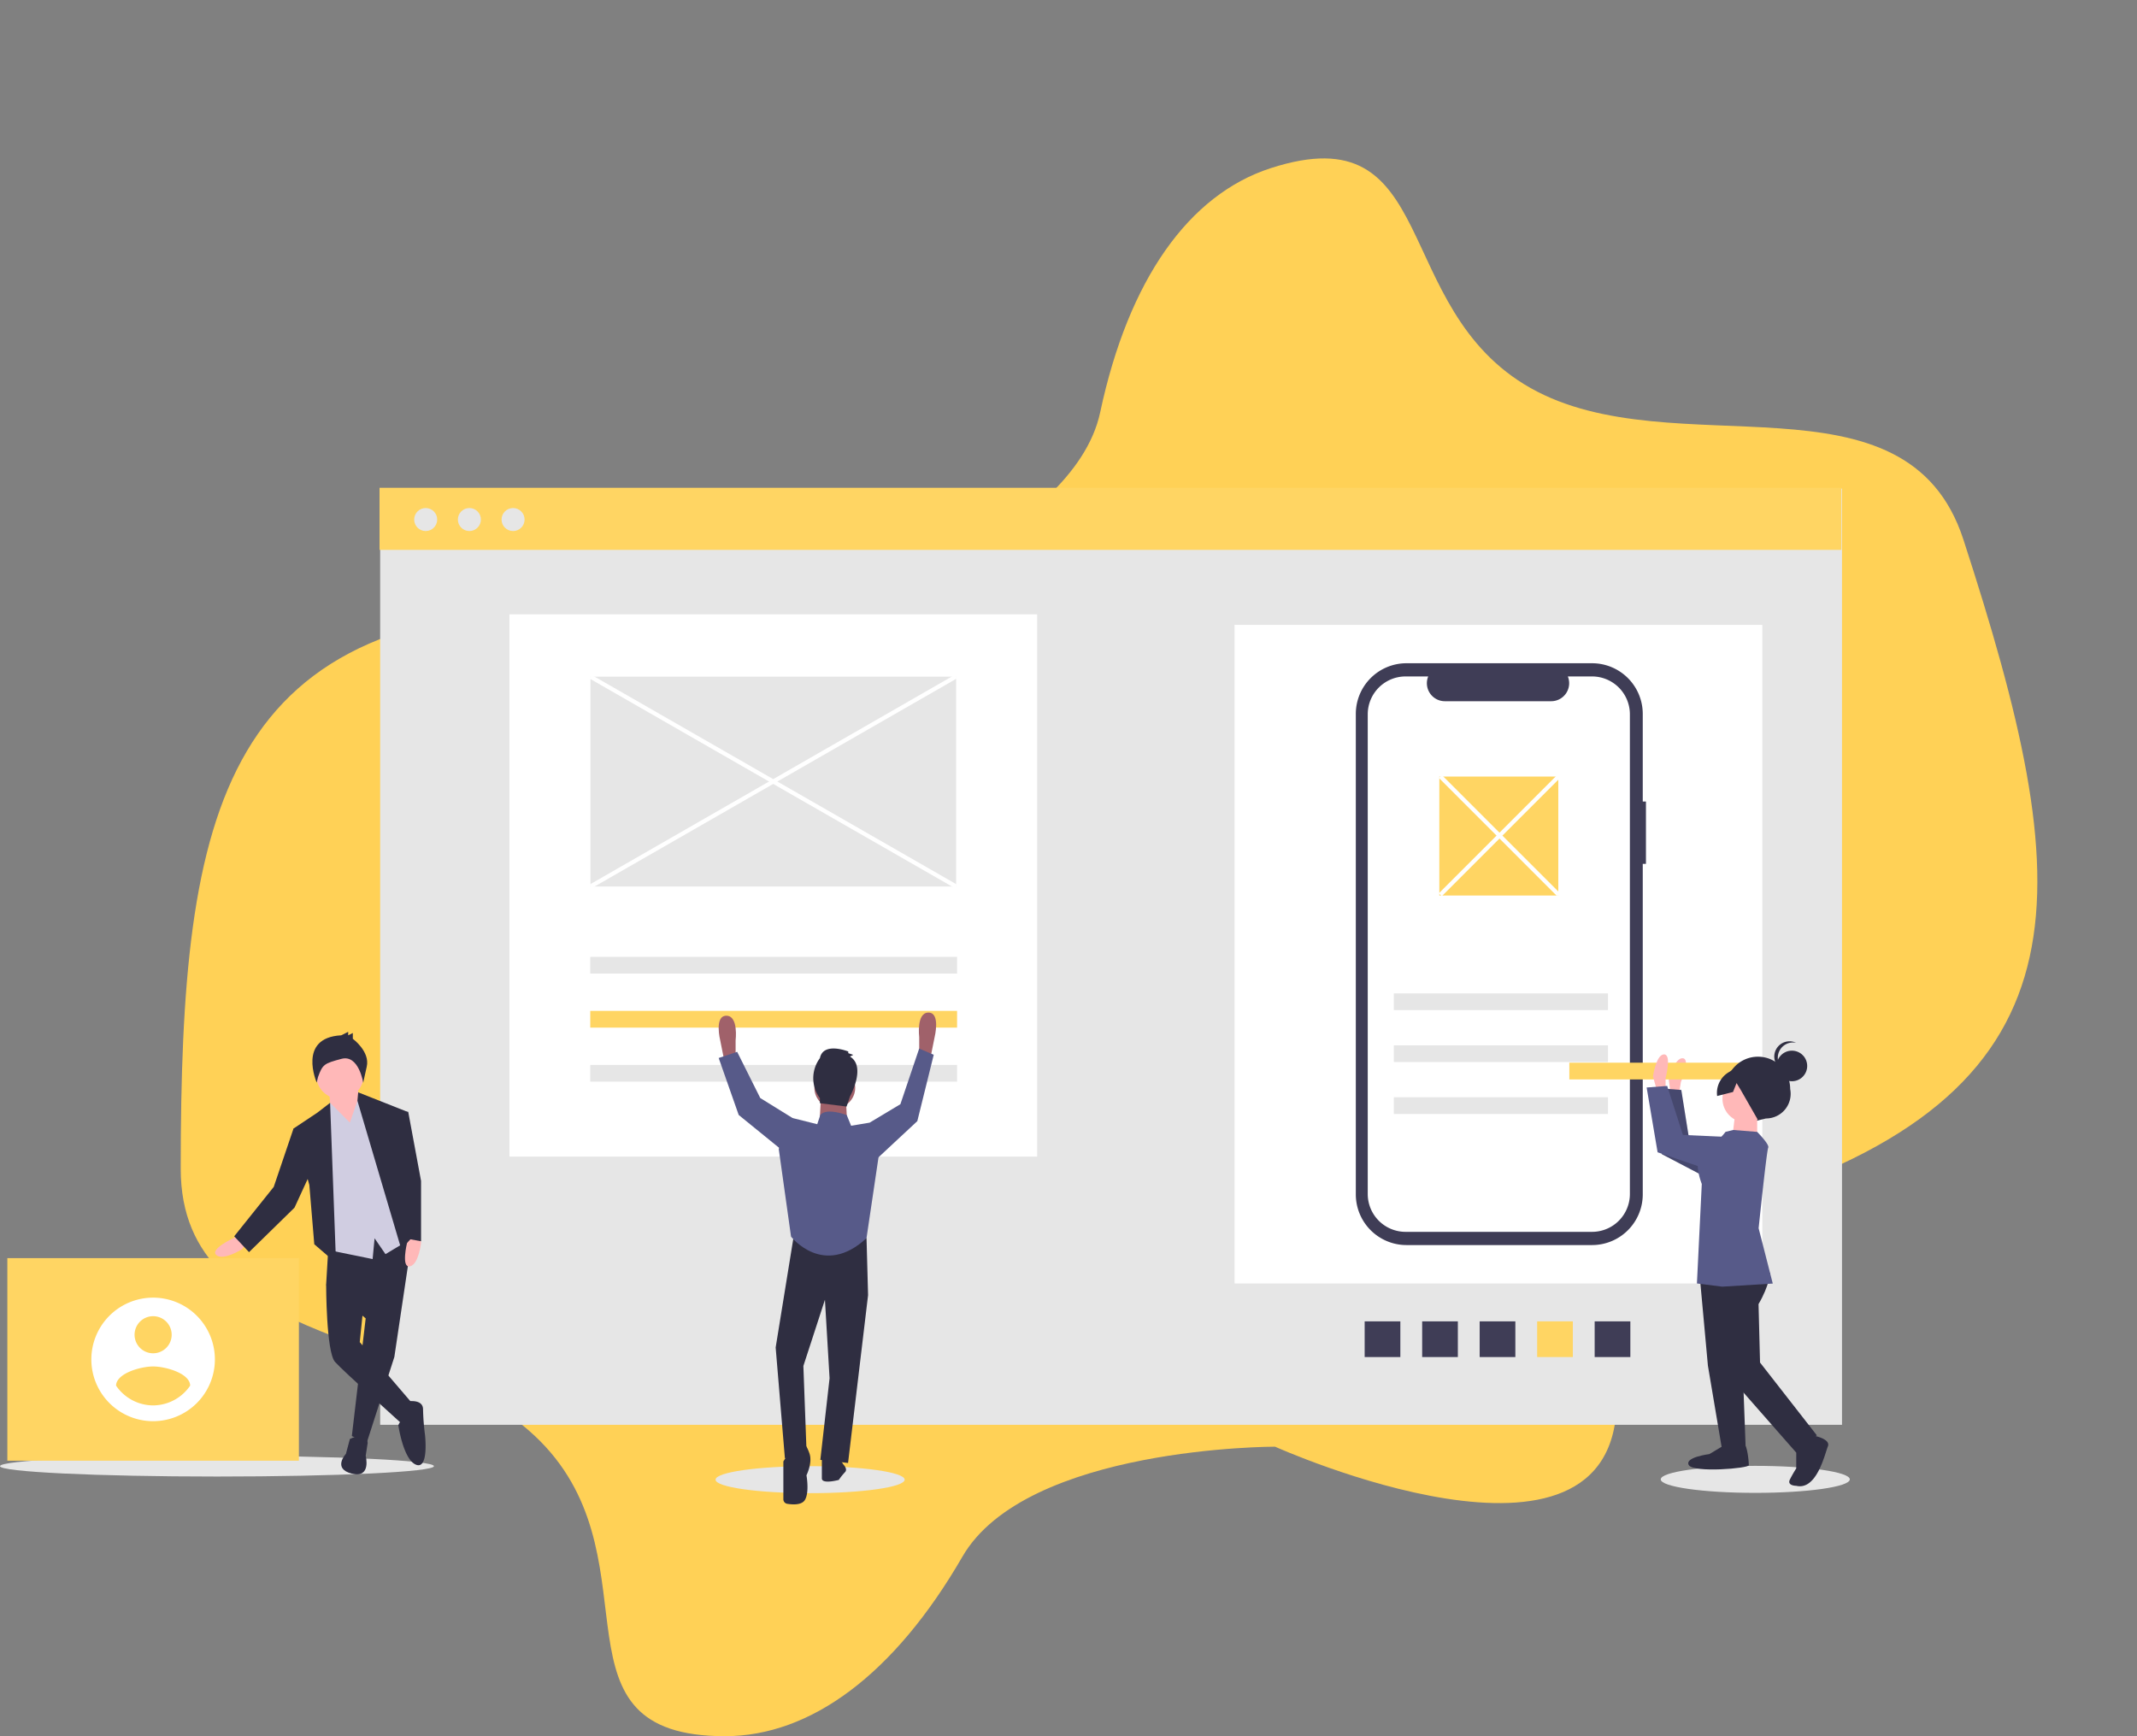 <svg xmlns="http://www.w3.org/2000/svg" width="506.928" height="411.87" viewBox="0 0 506.928 411.87"><rect x="0" y="0" width="506.928" height="411.87" fill="#808080" stroke="none"/><path d="M67.514,7.318c25.744,0,58.59,36.78,111.254,38.458,38.835,1.237,98.948-35.362,120.868-23.35C347.563,48.689,312,153.828,312,195.488c0,47.451-81.037,10.988-81.037,10.988s-59.019-.113-74.169,26.1c-16.155,27.948-36,42.579-56.314,42.579-42.7,0-16.453-40.253-42.579-68.675-26.373-28.69-86.531-22.193-86.531-65.928C-28.632,54.116-18.919,7.318,67.514,7.318Z" transform="translate(71.5 136.719)" fill="#ffd156"/><path d="M67.514,7.318c25.744,0,58.59,36.78,111.254,38.458,38.835,1.237,98.948-35.362,120.868-23.35C347.563,48.689,312,153.828,312,195.488c0,47.451-81.037,10.988-81.037,10.988s-59.019-.113-74.169,26.1c-16.155,27.948-36,42.579-56.314,42.579-42.7,0-16.453-40.253-42.579-68.675-26.373-28.69-86.531-22.193-86.531-65.928C-28.632,54.116-18.919,7.318,67.514,7.318Z" transform="matrix(-0.951, 0.309, -0.309, -0.951, 481.959, 270.532)" fill="#ffd156"/><g transform="translate(0 115.719)"><rect width="346.771" height="222.087" transform="translate(90.181 0.197)" fill="#e6e6e6"/><rect width="125.189" height="128.639" transform="translate(120.845 30.019)" fill="#fff"/><rect width="125.189" height="156.239" transform="translate(292.856 32.514)" fill="#fff"/><ellipse cx="22.426" cy="3.204" rx="22.426" ry="3.204" transform="translate(393.951 232.024)" fill="#e6e6e6"/><ellipse cx="22.426" cy="3.204" rx="22.426" ry="3.204" transform="translate(169.744 232.095)" fill="#e6e6e6"/><ellipse cx="51.468" cy="2.464" rx="51.468" ry="2.464" transform="translate(0 229.631)" fill="#e6e6e6"/><rect width="346.771" height="14.732" transform="translate(90.033)" fill="#ffd563"/><circle cx="2.73" cy="2.73" r="2.73" transform="translate(98.25 4.801)" fill="#e6e6e6"/><circle cx="2.73" cy="2.73" r="2.73" transform="translate(108.615 4.801)" fill="#e6e6e6"/><circle cx="2.73" cy="2.73" r="2.73" transform="translate(118.979 4.801)" fill="#e6e6e6"/><path d="M876.224,322.6h-.758V301.826A12.024,12.024,0,0,0,863.442,289.8H819.428A12.024,12.024,0,0,0,807.4,301.826V415.8a12.024,12.024,0,0,0,12.024,12.024h44.014A12.024,12.024,0,0,0,875.466,415.8V337.389h.758Z" transform="translate(-485.78 -248.179)" fill="#3f3d56"/><path d="M866.341,296.15H860.6a4.266,4.266,0,0,1-3.95,5.877H831.431a4.266,4.266,0,0,1-3.95-5.877h-5.366a8.979,8.979,0,0,0-8.979,8.979v113.8a8.979,8.979,0,0,0,8.979,8.979h44.226a8.979,8.979,0,0,0,8.979-8.979v-113.8a8.979,8.979,0,0,0-8.979-8.979Z" transform="translate(-488.687 -251.398)" fill="#fff"/><rect width="87.013" height="3.969" transform="translate(140.019 111.278)" fill="#e6e6e6"/><rect width="87.013" height="3.969" transform="translate(140.019 124.093)" fill="#ffd563"/><rect width="87.013" height="3.969" transform="translate(140.019 136.907)" fill="#e6e6e6"/><rect width="50.797" height="3.969" transform="translate(330.636 119.938)" fill="#e6e6e6"/><rect width="50.797" height="3.969" transform="translate(330.636 132.259)" fill="#e6e6e6"/><rect width="50.797" height="3.969" transform="translate(330.636 144.581)" fill="#e6e6e6"/><rect width="8.466" height="8.466" transform="translate(386.744 197.746) rotate(90)" fill="#3f3d56"/><rect width="8.466" height="8.466" transform="translate(373.104 197.745) rotate(90)" fill="#ffd563"/><rect width="8.466" height="8.466" transform="translate(359.464 197.746) rotate(90)" fill="#3f3d56"/><rect width="8.466" height="8.466" transform="translate(345.824 197.745) rotate(90)" fill="#3f3d56"/><rect width="8.466" height="8.466" transform="translate(332.184 197.746) rotate(90)" fill="#3f3d56"/><rect width="28.22" height="28.22" transform="translate(341.431 68.504)" fill="#ffd563"/><path d="M502.575,470.043l-.365.731-1.1-5.479s-1.461-5.844,1.461-5.844,2.192,5.844,2.192,5.844v4.018Z" transform="translate(-330.265 -334.212)" fill="#a0616a"/><path d="M599.357,468.525l.365.731,1.1-5.479s1.461-5.844-1.461-5.844-2.192,5.844-2.192,5.844v4.018Z" transform="translate(-379.12 -333.442)" fill="#a0616a"/><path d="M377.705,358.94l-4.383,27.031,2.191,26.3,5.114-2.191-.73-19.726,5.114-15.707,1.1,18.629-2.191,19.36,6.575.731,4.749-39.816-.365-13.515Z" transform="translate(-189.323 -182.03)" fill="#2f2e41"/><path d="M534.433,665.449l-2.557,4.018v8.978a1.089,1.089,0,0,0,.915,1.075c1.253.206,3.436.352,4.2-.921,1.1-1.826.365-5.844.365-5.844s1.461-2.922.731-5.114-1.461-2.557-1.461-2.557Z" transform="translate(-346.051 -438.495)" fill="#2f2e41"/><path d="M554.788,672.861l.731,1.1s1.1,1.1.365,1.826a14.269,14.269,0,0,0-1.461,1.826s-4.018,1.1-4.018-.365V672.5Z" transform="translate(-355.448 -442.254)" fill="#2f2e41"/><circle cx="4.842" cy="4.842" r="4.842" transform="translate(193.182 137.496)" fill="#a0616a"/><path d="M394.809,291.867l-.365,6.941,6.575.365-.365-6.941Z" transform="translate(-200.035 -148.015)" fill="#a0616a"/><path d="M546.821,508.95l-1.037-2.533s-4.808-1.85-6.269-.024l-.731,2.192-5.845-1.461-3.288,7.306,2.922,20.821s7.671,9.863,17.9.365L553.4,515.89,551.2,508.22Z" transform="translate(-344.924 -357.61)" fill="#575a89"/><path d="M417.049,288.95l.73-1.461,7.306-4.384,4.458-13.2,3.45,1.479L429.1,287.123l-10.593,9.862Z" transform="translate(-211.499 -136.878)" fill="#575a89"/><path d="M364.164,287.924l-.73-.73-7.671-4.749-5.479-10.958-4.383,1.461,4.748,13.515,11.689,9.5Z" transform="translate(-175.417 -137.679)" fill="#575a89"/><path d="M554.969,477.151l.792-.4-1.187-.4v-.4s-5.938-2.375-6.729,1.583a7.956,7.956,0,0,0,0,9.5v1.188l6.333.792.792-2.375S558.927,479.526,554.969,477.151Z" transform="translate(-353.351 -342.229)" fill="#2f2e41"/><path d="M264.079,565.16l-1.407.7s-5.629,2.58-3.988,3.988,6.1-1.407,6.1-1.407l.938-1.173Z" transform="translate(-207.355 -387.821)" fill="#ffb8b8"/><path d="M177.5,359.1l-4.35,29.2-6.568,20.406-3.518-1.642,3.284-27.912-9.382-7.975.7-11.728Z" transform="translate(-79.604 -182.11)" fill="#2f2e41"/><path d="M321.125,662.464s3.988-2.111,4.222.938l-.469,3.049s1.407,5.395-3.284,4.222-1.407-4.691-1.407-4.691Z" transform="translate(-238.13 -436.806)" fill="#2f2e41"/><path d="M314.868,583.72l-3.049,2.58s0,15.95,2.111,18.3,15.481,14.308,15.95,14.777,2.58-4.691,2.58-4.691L319.793,599.9l.938-9.148Z" transform="translate(-234.453 -397.233)" fill="#2f2e41"/><path d="M348.67,645.022s3.753-.7,3.753,1.876a56.783,56.783,0,0,0,.469,6.1s.938,8.21-2.111,7.037-4.222-9.382-4.222-9.382a3.494,3.494,0,0,1,1.407-1.642C348.9,648.54,348.67,645.022,348.67,645.022Z" transform="translate(-252.071 -428.277)" fill="#2f2e41"/><path d="M165.2,288.424l.7,8.679-1.876,3.284-5.16-4.926-.469-6.567Z" transform="translate(-80.328 -146.269)" fill="#ffb8b8"/><circle cx="5.629" cy="5.629" r="5.629" transform="translate(75.02 133.711)" fill="#ffb8b8"/><path d="M161.151,298.558l2.346-6.8,4.222,4.691,7.741,29.789-5.864,3.519L167.015,326l-.469,4.926-11.494-2.346-.938-31.431,2.344-3.3Z" transform="translate(-78.156 -147.959)" fill="#d0cde1"/><path d="M151.35,334.037l-1.407-38-3.049,2.346-5.63,3.753,3.753,13.37,1.173,14.073Z" transform="translate(-71.639 -150.131)" fill="#2f2e41"/><path d="M128.426,308.647l-1.642-.235-4.691,13.839-9.382,11.728,3.519,3.753,10.789-10.555,3.988-8.678Z" transform="translate(-57.159 -156.405)" fill="#2f2e41"/><path d="M350.581,565.6l-.32,1.54s-1.464,6.017.658,5.6,2.675-5.658,2.675-5.658l-.339-1.463Z" transform="translate(-253.699 -388.042)" fill="#ffb8b8"/><path d="M172.211,290.983l11.625,4.6-1.407,14.073,2.815,15.481-2.815,3.049-10.407-35.213Z" transform="translate(-87.238 -147.567)" fill="#2f2e41"/><path d="M312.041,468.031l1.652-.826v.826l1.1-.551v1.377s4.131,3.029,3.3,6.61-.826,3.856-.826,3.856-1.044-6.809-5.175-5.707-4.463,1.3-5.565,4.33l-.3,1.3S301.576,468.581,312.041,468.031Z" transform="translate(-231.097 -338.145)" fill="#2f2e41"/><path d="M190.731,300.322h1.876l3.049,16.419v14.308l-3.753-.7-3.049-21.579Z" transform="translate(-95.774 -152.303)" fill="#2f2e41"/><rect width="69.16" height="48.06" transform="translate(1.742 182.742)" fill="#ffd563"/><path d="M213.468,595.148A14.653,14.653,0,1,0,228.121,609.8,14.652,14.652,0,0,0,213.468,595.148Zm0,4.4a4.4,4.4,0,1,1-4.4,4.4,4.4,4.4,0,0,1,4.4-4.4Zm0,21.162a10.674,10.674,0,0,1-8.791-4.692c.07-2.93,5.861-4.544,8.791-4.544s8.721,1.613,8.791,4.544a10.692,10.692,0,0,1-8.791,4.692Z" transform="translate(-177.146 -403.029)" fill="#fff"/><rect width="86.745" height="49.78" transform="translate(140.067 44.805)" fill="#e6e6e6"/><path d="M960.475,488.129l.4-2.593s2.343-5.326.491-5.613-3.4,4.783-3.4,4.783l.678,5.414Z" transform="translate(-562.138 -344.589)" fill="#ffb8b8"/><path d="M822.648,304.84,806.1,301.515l-1.923-12.055-4.872-.376.238,15.586,14.38,7.539Z" transform="translate(-405.351 -146.604)" fill="#575a89"/><path d="M822.648,304.84,806.1,301.515l-1.923-12.055-4.872-.376.238,15.586,14.38,7.539Z" transform="translate(-405.351 -146.604)" opacity="0.2"/><rect width="50.797" height="3.969" transform="translate(423.067 140.351) rotate(180)" fill="#ffd563"/><path d="M953.409,486.3l0-2.623s1.506-5.62-.368-5.622-2.63,5.244-2.63,5.244l1.492,5.249Z" transform="translate(-558.305 -343.645)" fill="#ffb8b8"/><path d="M992.473,494.376l2.271-.554a5.846,5.846,0,0,0,5.738-7h0a7.641,7.641,0,0,0-7.632-7.651h0a7.641,7.641,0,0,0-7.65,7.632h0a6.072,6.072,0,0,0,7.273,7.577Z" transform="translate(-575.826 -344.211)" fill="#2f2e41"/><path d="M818.254,378.382l1.849,20.24,3.348,19.867,5.622.007-.725-19.489-2.969-23.614Z" transform="translate(-414.962 -190.374)" fill="#2f2e41"/><path d="M976.151,665.9l-3.751,2.244s-6,.742-4.875,2.617,14.24.767,14.241.018-.369-4.873-1.118-4.873Z" transform="translate(-566.911 -438.911)" fill="#2f2e41"/><path d="M992.01,579.285s-.105,2.894-2.734,7.388l.357,13.867L1003.1,617.8l-4.877,4.116-16.466-18.759-4.094-22.492,5.253-5.24Z" transform="translate(-572.125 -393.025)" fill="#2f2e41"/><path d="M1021.43,661.394s4.5.755,3.745,2.628-2.637,10.49-7.507,9.36c0,0-2.249,0-1.5-1.5a27.131,27.131,0,0,1,1.5-2.622l.006-4.872Z" transform="translate(-591.574 -436.624)" fill="#2f2e41"/><circle cx="5.622" cy="5.622" r="5.622" transform="translate(408.593 139.302)" fill="#ffb8b8"/><path d="M839.55,301.645l-.008,6.371-6-.007.758-6.37Z" transform="translate(-422.717 -152.971)" fill="#ffb8b8"/><path d="M978.371,514.888l1.817-.446,5.678.456s2.995,3,2.619,3.751-2.273,19.11-2.273,19.11l3.356,13.121-11.994.734-6-.757,1.154-23.609s-2.615-6.374.76-8.244a14.764,14.764,0,0,0,4.877-4.116Z" transform="translate(-569.039 -362.1)" fill="#575a89"/><path d="M817.987,300.3l-16.863-.771-3.733-11.622-4.872.368,2.6,15.369,15.359,5.266Z" transform="translate(-401.911 -146.009)" fill="#575a89"/><circle cx="3.627" cy="3.627" r="3.627" transform="translate(421.439 133.528)" fill="#2f2e41"/><path d="M1009.631,475.662a3.625,3.625,0,0,1,4.341-3.551,3.625,3.625,0,1,0-2.261,6.832A3.624,3.624,0,0,1,1009.631,475.662Z" transform="translate(-587.912 -340.456)" fill="#2f2e41"/><path d="M992.527,482.921l-4.89-.9-3.76,2.357a5.7,5.7,0,0,0-2.627,5.567l3.766-.955.843-2.115,1,1.646,4.075,7.124,4.125-2.243,2.629-4.119Z" transform="translate(-573.919 -345.658)" fill="#2f2e41"/><rect width="0.986" height="100.013" transform="translate(139.821 45.233) rotate(-60.15)" fill="#fff"/><rect width="100.013" height="0.986" transform="matrix(0.867, -0.498, 0.498, 0.867, 139.819, 94.155)" fill="#fff"/><rect width="0.986" height="39.73" transform="translate(341.303 68.811) rotate(-45)" fill="#fff"/><rect width="39.73" height="0.986" transform="translate(341.303 96.207) rotate(-45)" fill="#fff"/></g></svg>